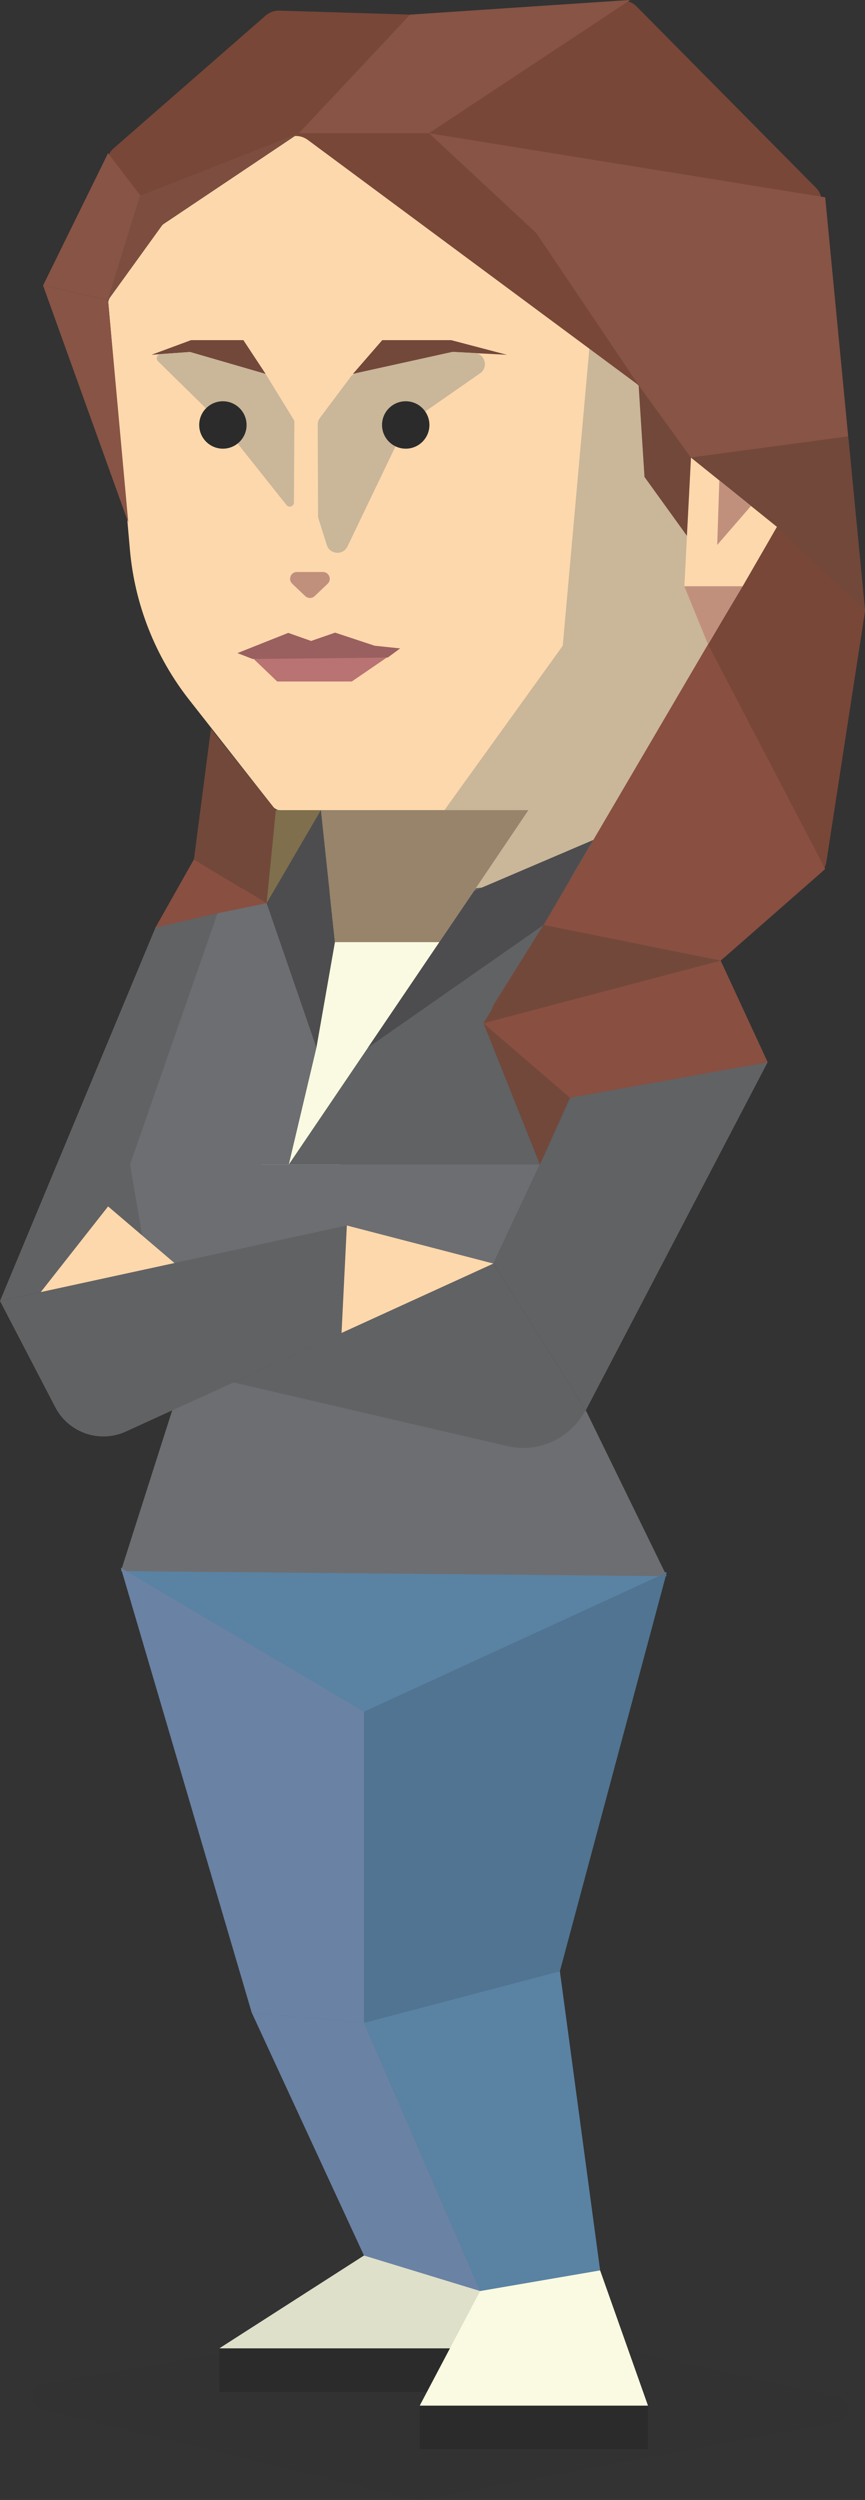 <?xml version="1.0" encoding="UTF-8"?><svg id="Layer_2" xmlns="http://www.w3.org/2000/svg" viewBox="0 0 138.43 399.67"><rect x="0" y="0" width="138.43" height="399.67" fill="#333333" stroke="none"/><defs><style>.cls-1{fill:#6a82a3;}.cls-2{fill:#507491;}.cls-3{fill:#98c16d;}.cls-4{fill:#f9fae1;}.cls-5{fill:#616264;}.cls-6{fill:#4d4d4f;}.cls-7{fill:#875445;}.cls-8{fill:#7f6f4c;}.cls-9{fill:#784738;}.cls-10{fill:#f4c9b2;}.cls-11{fill:#894f41;}.cls-12{fill:#fcd8ac;}.cls-13{fill:#6d6e71;}.cls-14{fill:#cab699;}.cls-15{fill:#7d4e3f;}.cls-16{fill:#97846b;}.cls-17{fill:#dfe0ca;}.cls-18,.cls-19{fill:#2b2b2b;}.cls-20{fill:#5a82a3;}.cls-21{fill:#72483a;}.cls-22{fill:none;}.cls-23{fill:#99605f;}.cls-24{fill:#c1907d;}.cls-25{fill:#b87372;}.cls-19{isolation:isolate;opacity:.1;}</style></defs><polygon class="cls-8" points="44.14 129.52 37.26 145.92 36.45 160.79 49 158.23 65.04 137.92 58.07 125.16 44.14 129.52"/><polygon class="cls-11" points="31.04 137.38 24.89 148.27 26.6 163.29 37.54 160.79 42.67 144.39 31.04 137.38"/><polygon class="cls-5" points="34.82 146 24.89 148.27 0 207.99 24.89 202.58 34.82 146"/><path class="cls-19" d="M6.84,381.17l65.49-11.41c.26-.05,.53-.04,.79,.02l60.99,13.42c2.17,.48,2.12,3.6-.06,4l-66.64,12.44c-.28,.05-.57,.05-.85-.02l-59.84-14.45c-2.15-.52-2.05-3.62,.13-4Z"/><polygon class="cls-17" points="76.84 366.27 67.9 357.66 58.25 360.59 35.1 375.43 58.56 378.02 77.47 375.43 78.85 370.28 76.84 366.27"/><rect class="cls-18" x="35.1" y="375.43" width="42.37" height="6.96"/><polygon class="cls-4" points="96.04 362.97 103.7 384.59 94.29 387.15 67.17 384.59 76.84 366.27 84.76 357.66 96.04 362.97"/><rect class="cls-18" x="67.17" y="384.59" width="36.53" height="6.96"/><polygon class="cls-20" points="19.35 250.67 58.25 323.4 106.7 251.4 59.2 246.02 19.35 250.67"/><path class="cls-10" d="M55.1,140.55l-2.2,1.65-2.26,4.75v3.27l3,3.13s9.37-.23,10.13,0,8.53-3.2,8.53-3.2l5.4-17.34-22.6,7.74Z"/><polygon class="cls-13" points="20.81 186.17 27.56 225.47 78.97 202.01 86.4 186.17 48.13 175.91 20.81 186.17"/><polygon class="cls-4" points="50.79 150.62 70.32 150.62 54.45 186.17 46.22 186.17 41.9 186.17 50.79 150.62"/><path class="cls-12" d="M17.34,48.51l3.45,39.38c.77,8.74,4.06,17.08,9.48,23.98l13.44,17.11c.27,.34,.68,.54,1.12,.54h26.49c.44,0,.86-.2,1.12-.55l12.15-15.73c4.47-5.78,7.1-12.77,7.56-20.07l2.78-44.13c.02-.3-.06-.6-.22-.85l-7.37-11.54c-.16-.26-.41-.45-.69-.56l-38.14-14.51c-.43-.16-.91-.11-1.3,.15l-20.99,14.05c-.14,.09-.26,.21-.36,.35l-8.27,11.44c-.2,.28-.29,.62-.26,.96Z"/><polygon class="cls-14" points="74.51 156.37 82.73 156.37 124.34 84.22 110.58 73.15 94.96 48.57 90.06 103.24 71.12 129.52 74.51 156.37"/><polygon class="cls-16" points="51.35 129.52 53.6 150.62 70.32 150.62 84.56 129.52 51.35 129.52"/><polygon class="cls-13" points="52.26 142.43 34.82 146 20.81 186.17 46.22 186.17 50.64 167.49 49.23 149.48 52.26 142.43"/><path class="cls-5" d="M55.51,195.92L0,207.99l8.84,16.98c2.13,4.1,7.1,5.81,11.31,3.89l34.51-15.75,.85-17.19Z"/><polygon class="cls-12" points="55.51 195.92 78.97 202.01 54.66 213.11 55.51 195.92"/><polygon class="cls-5" points="46.22 186.17 76.17 141.99 108.53 138.94 86.4 186.17 46.22 186.17"/><path class="cls-9" d="M86.98,147.88l-7.89,12.6c-.81,1.3-.6,2.99,.52,4.04l8.89,8.4c1.44,1.36,3.74,1.11,4.86-.52l10.34-15.15c.45-.66,1.12-1.12,1.89-1.31l8.98-2.18c.5-.12,.97-.36,1.36-.7l15.26-13.36c.57-.5,.94-1.18,1.06-1.93l6.13-39.72c.04-.26,.05-.53,.02-.8l-2.58-26.78c-.04-.46-.19-.91-.43-1.31l-10.08-17.22c-.5-.85-.58-1.89-.21-2.81l6.2-15.65c.47-1.18,.19-2.54-.7-3.44L101.88,1.04c-.66-.66-1.57-1.01-2.5-.95l-33.62,2.24c-.1,0-.21,0-.31,0l-20.73-.63c-.81-.02-1.6,.26-2.21,.79L18.19,23.71c-.58,.51-.96,1.2-1.07,1.97l-.45,3.16c-.43,2.99,3.13,4.86,5.35,2.82h0c.29-.27,.63-.48,1-.62l23.16-9.08c1.03-.4,2.19-.25,3.08,.41l52.54,38.92c.26,.2,.5,.43,.69,.7l7.84,10.83c.17,.23,.37,.44,.59,.62l11.27,9.06c1.24,1,1.56,2.75,.76,4.13l-35.96,61.27Z"/><polygon class="cls-5" points="108.53 138.94 122.85 169.82 93.75 225.47 78.97 202.01 108.53 138.94"/><polygon class="cls-13" points="27.56 225.47 19.35 251.17 106.7 251.98 93.75 225.47 37.34 221.01 27.56 225.47"/><polygon class="cls-2" points="106.7 251.4 89.6 315.15 77.47 327.79 76.84 366.27 40.28 321.75 58.25 273.66 106.7 251.4"/><polygon class="cls-20" points="58.25 323.4 76.84 366.27 96.04 362.97 89.6 315.15 58.25 323.4"/><polygon class="cls-1" points="58.25 273.66 19.35 250.67 40.28 321.75 58.25 323.4 58.25 273.66"/><polygon class="cls-1" points="76.84 366.27 58.25 323.4 40.28 321.75 58.25 360.59 76.84 366.27"/><polygon class="cls-21" points="33.76 116.49 31.04 137.38 42.67 144.39 44.14 129.52 33.76 116.49"/><path class="cls-5" d="M78.97,202.01l14.78,23.46-.71,1.06c-2.6,3.86-7.31,5.71-11.84,4.66l-43.85-10.18,41.63-19Z"/><polygon class="cls-12" points="47.11 67.28 47.03 82.22 44.78 91.44 53.67 91.44 50.91 82.71 50.86 67.28 47.11 67.28"/><path class="cls-24" d="M46.77,93.33l2.08,1.97c.42,.4,1.09,.4,1.51,0l2.07-1.97c.72-.68,.23-1.89-.76-1.89h-4.15c-.99,0-1.47,1.21-.75,1.89Z"/><polygon class="cls-21" points="56.47 59.79 61.17 54.38 72.21 54.38 81.12 56.72 72.44 56.27 56.47 59.79"/><polygon class="cls-21" points="42.52 59.79 38.95 54.38 30.57 54.38 24.24 56.72 30.39 56.27 42.52 59.79"/><path class="cls-14" d="M42.65,60.01l4.36,7.11c.06,.11,.1,.23,.1,.35l-.07,12.86c0,.63-.79,.9-1.19,.41l-10.16-12.77s-.04-.04-.05-.06l-10.35-10.16c-.41-.4-.15-1.1,.42-1.14l4.56-.33c.08,0,.16,0,.23,.02l11.77,3.41c.16,.05,.3,.15,.38,.29Z"/><path class="cls-14" d="M56.07,60.32l-4.86,6.48c-.23,.31-.36,.69-.36,1.07l.05,14.56c0,.18,.03,.36,.08,.53l1.32,4.17c.49,1.54,2.61,1.69,3.31,.23l9.11-18.98c.13-.28,.34-.52,.59-.69l11.52-8.01c1.4-.97,.77-3.16-.93-3.25l-3.23-.17c-.16,0-.32,0-.48,.04l-15.09,3.33c-.42,.09-.79,.33-1.04,.67Z"/><polygon class="cls-12" points="110.58 73.15 109.52 93.73 118.85 93.73 124.34 84.22 110.58 73.15"/><polygon class="cls-24" points="109.52 93.73 113.31 103.01 118.85 93.73 109.52 93.73"/><polygon class="cls-7" points="102.2 61.57 110.58 73.15 135.74 69.77 132.06 31.54 68.65 21.3 85.83 37.27 102.2 61.57"/><polygon class="cls-21" points="110.58 73.15 124.34 84.22 138.43 97.65 135.74 69.77 110.58 73.15"/><polygon class="cls-7" points="100.85 0 68.65 21.3 47.83 21.3 65.61 2.35 100.85 0"/><polygon class="cls-11" points="115.33 153.57 86.98 147.88 113.31 103.01 132.06 138.92 115.33 153.57"/><polygon class="cls-21" points="77.37 163.58 91.23 175.5 86.4 186.17 77.37 163.58"/><polygon class="cls-7" points="22.46 31.25 17.29 24.49 6.89 45.64 17.29 47.98 22.46 31.25"/><polygon class="cls-7" points="17.29 47.98 6.89 45.64 20.53 83.54 17.29 47.98"/><polygon class="cls-22" points="112.33 189.74 112.33 189.74 101.36 181 112.33 189.74"/><polygon class="cls-22" points="113.83 186.86 113.84 186.86 109.2 183.17 113.83 186.86"/><line class="cls-3" x1="109.64" y1="177.32" x2="109.63" y2="177.33"/><line class="cls-3" x1="107.42" y1="179.63" x2="107.43" y2="179.65"/><line class="cls-3" x1="110.82" y1="192.62" x2="111.57" y2="191.18"/><polygon class="cls-21" points="109.93 85.66 103.14 76.25 102.2 61.57 110.58 73.15 109.93 85.66"/><polygon class="cls-12" points="27.92 201.92 17.3 192.87 6.52 206.57 27.92 201.92"/><polygon class="cls-11" points="77.37 163.58 92.32 156.37 115.33 153.57 122.85 169.82 91.23 175.5 77.37 163.58"/><polygon class="cls-21" points="77.37 163.58 115.33 153.57 86.98 147.88 77.37 163.58"/><polygon class="cls-25" points="40.6 105.35 44.36 108.95 56.3 108.95 61.86 105.15 50.15 104.41 40.6 105.35"/><polygon class="cls-23" points="40.42 105.35 62.04 105.13 64.04 103.66 59.95 103.23 53.63 101.14 49.79 102.47 46.13 101.18 38 104.41 40.42 105.35"/><polygon class="cls-24" points="115.12 76.8 114.78 87.12 120.19 80.88 115.12 76.8"/><polygon class="cls-15" points="47.83 21.3 26.02 35.9 17.29 47.98 22.46 31.25 47.83 21.3"/><polygon class="cls-6" points="58.88 167.49 75.87 142.43 94.96 134.28 86.98 147.88 58.88 167.49"/><polygon class="cls-6" points="51.35 129.52 42.67 144.39 50.64 167.49 53.6 150.62 51.35 129.52"/><path class="cls-18" d="M68.72,67.95c0,2.09-1.71,3.79-3.8,3.78s-3.79-1.71-3.78-3.8c0-2.09,1.7-3.78,3.79-3.78s3.79,1.7,3.79,3.79c0,0,0,0,0,.01Z"/><path class="cls-18" d="M39.46,67.95c0,2.09-1.71,3.79-3.8,3.78s-3.79-1.71-3.78-3.8c0-2.09,1.7-3.78,3.79-3.78s3.79,1.7,3.79,3.79c0,0,0,0,0,.01Z"/></svg>
